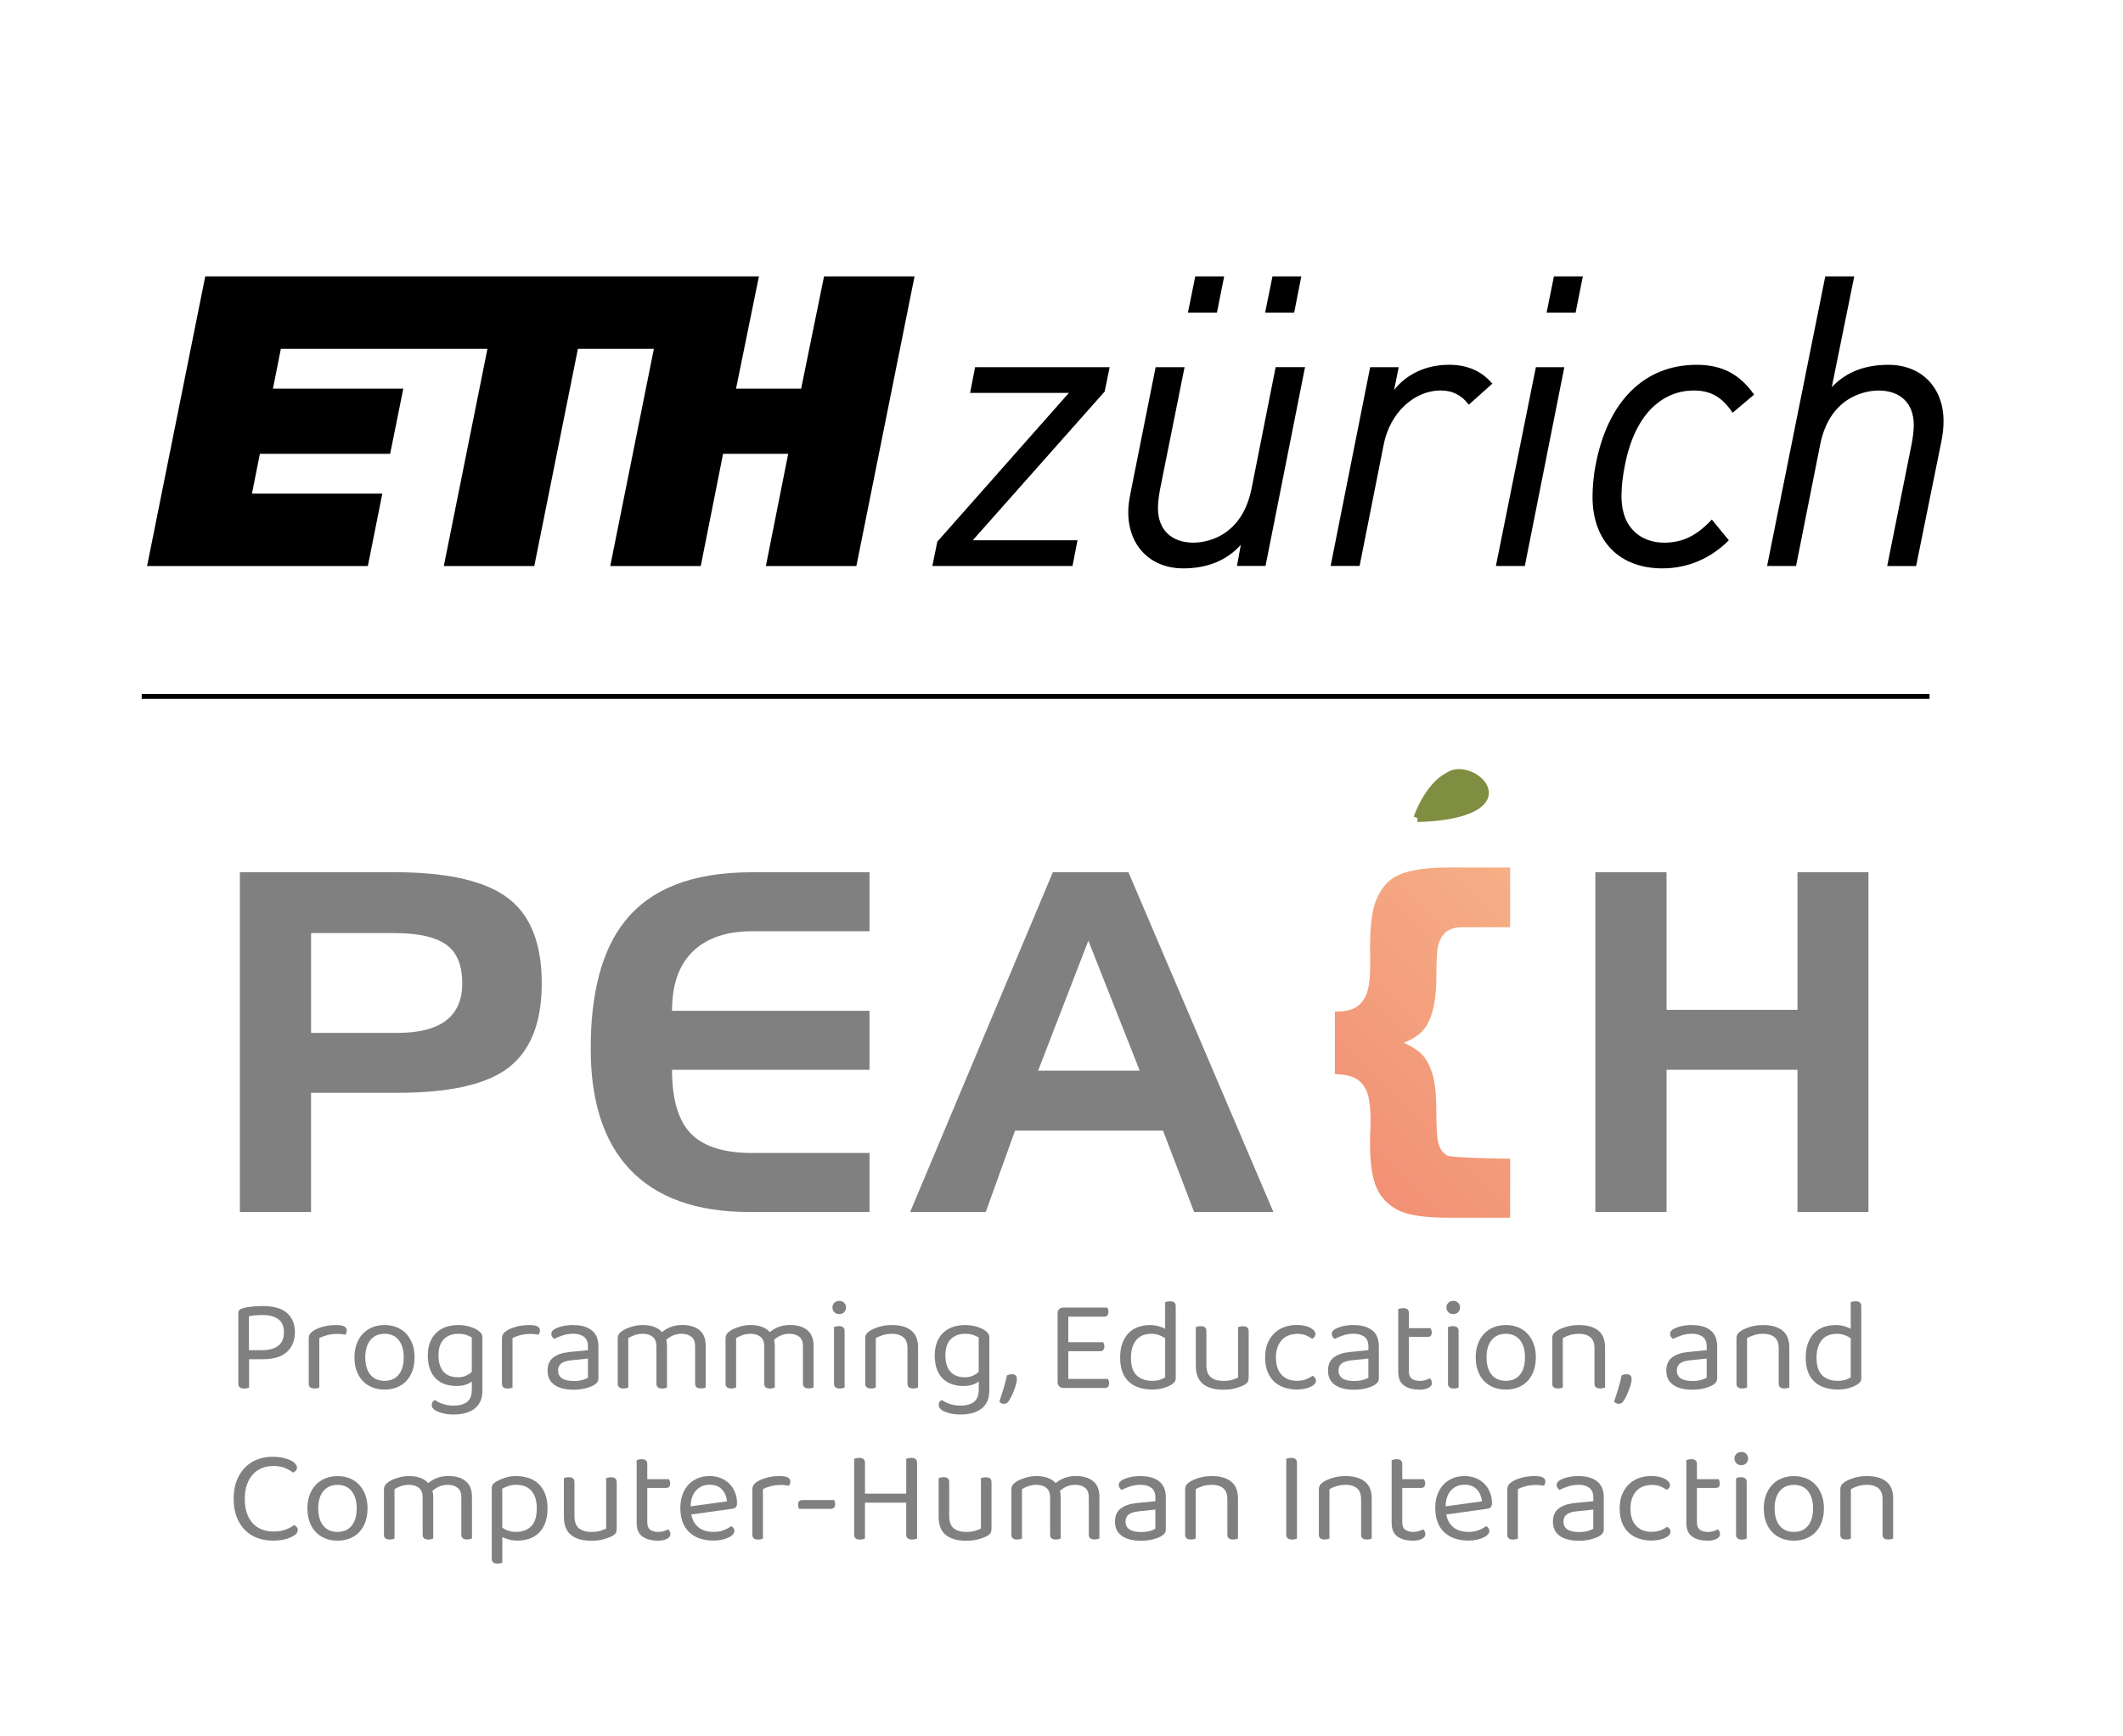 <?xml version="1.0" encoding="UTF-8"?>
<svg id="Layer_1" data-name="Layer 1" xmlns="http://www.w3.org/2000/svg" xmlns:xlink="http://www.w3.org/1999/xlink" viewBox="0 0 534.36 436.84">
  <defs>
    <style>
      .cls-1 {
        fill: url(#linear-gradient);
      }

      .cls-1, .cls-2, .cls-3 {
        stroke-width: 0px;
      }

      .cls-4 {
        fill: #808e41;
        stroke: #808e41;
        stroke-miterlimit: 10;
        stroke-width: 2px;
      }

      .cls-3 {
        fill: gray;
      }
    </style>
    <linearGradient id="linear-gradient" x1="337.7" y1="291.24" x2="395.37" y2="233.58" gradientUnits="userSpaceOnUse">
      <stop offset="0" stop-color="#f29175"/>
      <stop offset=".14" stop-color="#f29577"/>
      <stop offset="1" stop-color="#f6af86"/>
    </linearGradient>
  </defs>
  <g>
    <g>
      <path class="cls-2" d="m315,123.01c-2.6,12.91-12.57,13.56-14.55,13.56-5.63,0-8.99-3.25-8.99-8.69,0-1.24.18-2.93.5-4.62l6.17-30.73.03-.12h-7.29l-6.29,31.51-.08.45c-.27,1.42-.52,2.77-.52,4.52,0,8.46,5.56,14.15,13.85,14.15,6.06,0,10.93-1.99,14.48-5.92l-.94,5.19-.02.12h7.18l9.92-49.91.02-.12h-7.39l-6.07,30.6Z"/>
      <path class="cls-2" d="m364.66,91.81c-5.63,0-10.62,2.3-13.76,6.34l1.13-5.62.02-.12h-7.18l-9.93,49.9-.02.12h7.29l6.08-30.61c1.55-7.86,7.58-13.55,14.35-13.55,2.91,0,5.19,1.14,6.99,3.49l.07.09,5.92-5.3-.06-.07c-2.73-3.16-6.3-4.68-10.89-4.68Z"/>
      <polygon class="cls-2" points="244.2 98.76 244.18 98.88 269.04 98.88 235.94 136.3 235.92 136.32 234.68 142.44 269.95 142.44 271.21 135.97 244.84 135.97 278.04 98.54 278.05 98.52 279.3 92.41 245.43 92.41 244.2 98.76"/>
      <polygon class="cls-2" points="376.54 142.32 376.52 142.44 383.8 142.44 393.74 92.41 386.58 92.41 376.54 142.32"/>
      <path class="cls-2" d="m475.33,91.81c-5.99,0-10.67,1.83-14.27,5.62l5.65-27.86h-7.29l-14.64,72.87h7.29l6.08-30.61c2.61-12.9,12.66-13.55,14.65-13.55,5.57,0,8.9,3.25,8.9,8.69,0,1.23-.19,2.92-.51,4.63l-6.18,30.85h7.28l6.39-31.52c.31-1.67.51-3.09.51-4.97,0-8.46-5.59-14.15-13.87-14.15Z"/>
      <path class="cls-2" d="m427.02,91.81c-13.22,0-22.5,9.31-25.46,25.54-.53,2.72-.72,5.76-.72,7.7,0,11.09,6.74,17.99,17.58,17.99,6.31,0,12.07-2.42,16.65-7l.07-.07-4.2-5.13-.07-.09-.08.09c-3.87,4.07-7.33,5.73-11.96,5.73-5.17,0-10.7-3.08-10.7-11.72,0-2.71.32-4.94.8-7.46.78-4.24,2.54-10.17,6.44-14.29,3.1-3.2,6.78-4.82,10.95-4.82s7.06,1.55,9.71,5.51l.06.1,5.35-4.52.07-.06-.06-.08c-3.65-5.14-8.1-7.42-14.43-7.42Z"/>
      <polygon class="cls-2" points="389.28 78.69 396.58 78.69 398.4 69.57 391.12 69.57 389.28 78.69"/>
      <polygon class="cls-2" points="318.43 78.69 325.74 78.69 327.54 69.57 320.28 69.57 318.43 78.69"/>
      <polygon class="cls-2" points="299 78.69 306.3 78.69 308.12 69.57 300.85 69.57 299 78.69"/>
    </g>
    <polygon class="cls-2" points="201.65 97.81 185.26 97.81 191.02 69.57 51.66 69.57 37.02 142.45 92.59 142.45 96.23 124.23 63.42 124.23 65.41 114.21 98.2 114.21 101.51 97.81 68.7 97.81 70.69 87.79 122.69 87.79 111.71 142.45 134.48 142.45 145.46 87.79 164.58 87.79 153.6 142.45 176.38 142.45 182 114.21 198.39 114.21 192.77 142.45 215.55 142.45 230.19 69.57 207.41 69.57 201.65 97.81"/>
  </g>
  <rect class="cls-2" x="260.05" y="-49.74" width="1.23" height="450" transform="translate(435.93 -85.41) rotate(90)"/>
  <g>
    <g>
      <path class="cls-3" d="m78.3,305.01h-17.92v-85.5h38.98c13.65,0,23.32,2.3,29,6.9,5.34,4.33,8,11.35,8,21.06,0,10.32-3.06,17.59-9.17,21.81-5.57,3.83-14.62,5.74-27.15,5.74h-21.75v29.99Zm20.82-70.19h-20.82v25.12h21.75c10.87,0,16.3-4.16,16.3-12.47,0-4.33-1.2-7.46-3.6-9.4-2.67-2.17-7.21-3.25-13.63-3.25Z"/>
      <path class="cls-3" d="m218.86,219.51v14.85h-29.52c-6.46,0-11.44,1.69-14.94,5.08-3.5,3.38-5.25,8.36-5.25,14.94h49.71v14.85h-49.71c0,7.58,1.64,12.99,4.93,16.24,3.17,3.13,8.26,4.7,15.26,4.7h29.52v14.85h-30.22c-13.38,0-23.45-3.62-30.22-10.85-6.5-6.96-9.74-17.05-9.74-30.28,0-14.11,2.84-24.77,8.53-31.96,6.53-8.28,17.17-12.41,31.9-12.41h29.76Z"/>
      <path class="cls-3" d="m248.12,305.01h-19.03l35.91-85.5h19.03l36.48,85.5h-19.95l-7.83-20.48h-37.24l-7.37,20.48Zm13.17-35.56h25.58l-12.93-32.71-12.65,32.71Z"/>
    </g>
    <g>
      <path class="cls-1" d="m380.1,218.31v15.04h-11.86c-1.91,0-3.35.41-4.31,1.22s-1.64,2.06-2.03,3.74c-.21.92-.34,3.43-.37,7.54-.03,4.11-.46,7.35-1.29,9.7-.62,1.8-1.49,3.26-2.63,4.36-.86.83-2.27,1.67-4.24,2.52,2.05.95,3.57,1.93,4.56,2.96.99,1.02,1.84,2.58,2.55,4.68.7,2.09,1.05,5.44,1.05,10.02,0,4.13.21,6.82.64,8.07.43,1.25,1.14,2.14,2.13,2.66s12.8.78,15.8.78v14.86h-15.59c-5.96,0-10.2-.65-12.7-1.95-2.51-1.3-4.3-3.2-5.37-5.69-1.07-2.49-1.61-6.23-1.61-11.21,0-1.1.03-2.2.09-3.3.03-.67.05-1.36.05-2.06,0-3.55-.32-6.07-.96-7.57-.64-1.5-1.57-2.58-2.77-3.26-1.21-.67-2.96-1.04-5.25-1.1v-15.73c2.35,0,4.12-.37,5.3-1.1,1.18-.73,2.07-1.86,2.68-3.37.61-1.51.92-4.07.92-7.68v-1.56c-.03-.7-.05-1.41-.05-2.11,0-5.41.45-9.33,1.35-11.74.9-2.42,2.15-4.27,3.74-5.55,1.19-.98,2.81-1.71,4.86-2.2,2.72-.64,5.82-.96,9.31-.96h16Z"/>
      <path class="cls-4" d="m356.78,205.86s2.65-7.94,7.94-10.59c3.97-2.65,11.92,2.65,7.94,6.62-3.97,3.97-15.89,3.97-15.89,3.97h0Z"/>
    </g>
    <g>
      <path class="cls-3" d="m62.7,342.06v7.15c-.13.04-.31.09-.53.15s-.47.08-.73.08c-.98,0-1.46-.41-1.46-1.23v-17.7c0-.35.09-.63.27-.81.18-.19.45-.34.83-.45.64-.2,1.42-.34,2.35-.43.92-.09,1.81-.13,2.68-.13,2.82,0,4.87.59,6.17,1.78,1.3,1.19,1.95,2.79,1.95,4.81s-.67,3.71-2,4.94c-1.33,1.23-3.38,1.85-6.15,1.85h-3.36Zm3.19-2.26c1.77,0,3.15-.37,4.12-1.1.97-.73,1.46-1.86,1.46-3.39s-.47-2.61-1.41-3.31c-.94-.7-2.29-1.05-4.04-1.05-.6,0-1.19.03-1.78.08-.59.06-1.11.13-1.58.22v8.55h3.23Z"/>
      <path class="cls-3" d="m80.37,349.21c-.11.04-.28.09-.5.15s-.46.08-.73.08c-.95,0-1.43-.4-1.43-1.2v-11.28c0-.51.09-.92.28-1.21.19-.3.5-.59.95-.88.58-.38,1.36-.7,2.34-.98.99-.28,2.1-.42,3.34-.42,1.77,0,2.66.44,2.66,1.33,0,.22-.03.43-.1.62s-.16.35-.27.48c-.22-.04-.51-.09-.86-.13-.36-.04-.71-.07-1.06-.07-1.02,0-1.92.11-2.69.32-.78.21-1.42.46-1.93.75v12.44Z"/>
      <path class="cls-3" d="m104.35,341.59c0,1.24-.18,2.36-.53,3.36s-.86,1.85-1.51,2.56c-.65.71-1.45,1.25-2.38,1.63-.93.38-1.97.57-3.13.57s-2.2-.19-3.13-.57-1.73-.92-2.39-1.63c-.67-.71-1.18-1.56-1.53-2.56-.36-1-.53-2.12-.53-3.36s.18-2.36.55-3.36.88-1.85,1.55-2.56c.67-.71,1.46-1.25,2.39-1.63.93-.38,1.96-.57,3.09-.57s2.16.19,3.09.57c.93.38,1.72.92,2.38,1.63.65.71,1.16,1.56,1.53,2.56.37,1,.55,2.12.55,3.36Zm-7.55-5.92c-1.51,0-2.69.52-3.56,1.56-.86,1.04-1.3,2.5-1.3,4.36s.43,3.34,1.28,4.37,2.05,1.55,3.58,1.55,2.72-.52,3.56-1.56c.84-1.04,1.26-2.5,1.26-4.36s-.43-3.31-1.28-4.36c-.85-1.04-2.03-1.56-3.54-1.56Z"/>
      <path class="cls-3" d="m118.75,347.68c-.38.31-.89.58-1.55.8s-1.44.33-2.34.33c-.98,0-1.9-.14-2.76-.42-.86-.28-1.62-.72-2.28-1.33-.65-.61-1.18-1.4-1.56-2.38s-.58-2.16-.58-3.56c0-1.26.19-2.37.57-3.33.38-.95.9-1.75,1.58-2.39.68-.64,1.48-1.12,2.41-1.45.93-.32,1.96-.48,3.09-.48,1.02,0,1.96.13,2.81.38s1.57.57,2.15.95c.33.22.6.47.81.75s.32.62.32,1.01v13.37c0,1.11-.18,2.05-.55,2.81-.37.77-.88,1.39-1.53,1.86-.65.48-1.42.83-2.31,1.05-.89.22-1.84.33-2.86.33-1.13,0-2.09-.12-2.88-.35-.79-.23-1.33-.44-1.61-.62-.67-.38-1-.85-1-1.43,0-.31.07-.57.22-.78s.33-.37.55-.48c.47.35,1.12.68,1.96.98.84.3,1.76.45,2.76.45,1.49,0,2.62-.32,3.41-.95.79-.63,1.18-1.65,1.18-3.04v-2.1Zm-3.59-1.06c.89,0,1.61-.14,2.18-.42.57-.28,1.04-.59,1.41-.95v-8.65c-.38-.24-.85-.46-1.41-.65s-1.24-.28-2.01-.28c-1.51,0-2.71.46-3.61,1.36-.9.91-1.35,2.26-1.35,4.06,0,1,.12,1.85.37,2.54.24.7.58,1.27,1.01,1.71.43.44.94.76,1.53.96.59.2,1.21.3,1.88.3Z"/>
      <path class="cls-3" d="m129,349.21c-.11.04-.28.09-.5.15s-.46.08-.73.08c-.95,0-1.43-.4-1.43-1.2v-11.28c0-.51.09-.92.28-1.21.19-.3.5-.59.95-.88.58-.38,1.36-.7,2.34-.98.99-.28,2.1-.42,3.34-.42,1.77,0,2.66.44,2.66,1.33,0,.22-.03.43-.1.62s-.16.35-.27.48c-.22-.04-.51-.09-.86-.13-.36-.04-.71-.07-1.06-.07-1.02,0-1.92.11-2.69.32-.78.21-1.42.46-1.93.75v12.44Z"/>
      <path class="cls-3" d="m144.33,333.48c1.93,0,3.46.43,4.59,1.3,1.13.86,1.7,2.23,1.7,4.09v7.88c0,.49-.09.86-.28,1.11-.19.26-.47.49-.85.72-.53.31-1.24.58-2.11.81-.88.23-1.88.35-3.01.35-2.08,0-3.7-.41-4.84-1.23-1.14-.82-1.71-2.01-1.71-3.56,0-1.46.48-2.57,1.43-3.31.95-.74,2.29-1.2,4.02-1.38l4.72-.47v-.93c0-1.11-.33-1.92-1-2.43s-1.56-.77-2.69-.77c-.93,0-1.81.13-2.63.4-.82.27-1.55.57-2.2.9-.18-.16-.34-.33-.48-.53-.14-.2-.22-.42-.22-.67,0-.31.08-.57.23-.77.15-.2.4-.39.73-.57.6-.31,1.29-.55,2.06-.71.78-.17,1.62-.25,2.53-.25Zm.03,14.07c.93,0,1.7-.09,2.31-.28.61-.19,1.05-.37,1.31-.55v-4.82l-4.12.43c-1.15.11-2.01.37-2.56.78-.55.41-.83,1.01-.83,1.81,0,.84.32,1.49.96,1.95.64.45,1.62.68,2.93.68Z"/>
      <path class="cls-3" d="m174.03,336.44c-.62-.51-1.45-.77-2.49-.77-1.44,0-2.73.51-3.86,1.53.13.44.2.92.2,1.43v10.58c-.11.04-.28.09-.52.15s-.47.08-.71.08c-.95,0-1.43-.4-1.43-1.2v-9.41c0-1.09-.31-1.88-.93-2.39-.62-.51-1.46-.77-2.53-.77-.71,0-1.38.11-2.01.33s-1.17.48-1.61.76v12.44c-.11.04-.28.09-.5.15s-.46.08-.73.08c-.95,0-1.43-.4-1.43-1.2v-11.34c0-.44.09-.82.28-1.11.19-.3.52-.6.98-.92.6-.38,1.36-.7,2.28-.98.92-.28,1.85-.42,2.78-.42,1.09,0,2.05.16,2.89.48.84.32,1.49.76,1.93,1.31.58-.51,1.3-.94,2.16-1.28.86-.34,1.85-.52,2.96-.52,1.8,0,3.23.43,4.29,1.28s1.6,2.17,1.6,3.94v10.51c-.11.04-.28.09-.52.15-.23.06-.47.08-.72.08-.95,0-1.43-.4-1.43-1.2v-9.41c0-1.09-.31-1.88-.93-2.39Z"/>
      <path class="cls-3" d="m201.17,336.44c-.62-.51-1.45-.77-2.49-.77-1.44,0-2.73.51-3.86,1.53.13.44.2.92.2,1.43v10.58c-.11.04-.28.09-.52.15s-.47.08-.71.08c-.95,0-1.43-.4-1.43-1.2v-9.41c0-1.09-.31-1.88-.93-2.39-.62-.51-1.46-.77-2.53-.77-.71,0-1.38.11-2.01.33s-1.17.48-1.61.76v12.44c-.11.04-.28.09-.5.15s-.46.08-.73.08c-.95,0-1.43-.4-1.43-1.2v-11.34c0-.44.09-.82.28-1.11.19-.3.52-.6.98-.92.6-.38,1.36-.7,2.28-.98.92-.28,1.85-.42,2.78-.42,1.09,0,2.05.16,2.89.48.84.32,1.49.76,1.93,1.31.58-.51,1.3-.94,2.16-1.28.86-.34,1.85-.52,2.96-.52,1.8,0,3.23.43,4.29,1.28s1.6,2.17,1.6,3.94v10.51c-.11.04-.28.09-.52.15-.23.06-.47.08-.72.08-.95,0-1.43-.4-1.43-1.2v-9.41c0-1.09-.31-1.88-.93-2.39Z"/>
      <path class="cls-3" d="m209.52,329.05c0-.46.16-.86.48-1.18.32-.32.74-.48,1.25-.48s.92.16,1.23.48c.31.32.47.72.47,1.18s-.16.86-.47,1.18-.72.48-1.23.48-.93-.16-1.25-.48-.48-.72-.48-1.18Zm3.06,20.16c-.11.04-.28.09-.5.15-.22.06-.47.08-.73.08-.95,0-1.43-.4-1.43-1.2v-14.27c.11-.04.28-.09.52-.15.23-.05.48-.08.75-.08.93,0,1.4.41,1.4,1.23v14.24Z"/>
      <path class="cls-3" d="m227.37,336.54c-.7-.58-1.64-.87-2.81-.87-.89,0-1.67.11-2.36.33-.69.22-1.28.48-1.76.76v12.44c-.11.04-.28.09-.5.15s-.46.08-.73.08c-.95,0-1.43-.4-1.43-1.2v-11.34c0-.47.09-.85.28-1.15.19-.3.52-.59.98-.88.58-.35,1.34-.68,2.29-.96.95-.29,2.03-.43,3.23-.43,2.02,0,3.61.46,4.77,1.36,1.17.91,1.75,2.34,1.75,4.29v10.08c-.11.04-.28.09-.52.15-.23.06-.47.08-.72.08-.95,0-1.43-.4-1.43-1.2v-8.98c0-1.24-.35-2.15-1.05-2.73Z"/>
      <path class="cls-3" d="m246.34,347.68c-.38.31-.89.58-1.55.8s-1.44.33-2.34.33c-.98,0-1.9-.14-2.76-.42-.86-.28-1.62-.72-2.28-1.33-.65-.61-1.18-1.4-1.56-2.38s-.58-2.16-.58-3.56c0-1.26.19-2.37.57-3.33.38-.95.9-1.75,1.58-2.39.68-.64,1.48-1.12,2.41-1.45.93-.32,1.96-.48,3.09-.48,1.02,0,1.96.13,2.81.38s1.57.57,2.15.95c.33.22.6.47.81.75s.32.62.32,1.01v13.37c0,1.11-.18,2.05-.55,2.81-.37.77-.88,1.39-1.53,1.86-.65.48-1.42.83-2.31,1.05-.89.22-1.84.33-2.86.33-1.13,0-2.09-.12-2.88-.35-.79-.23-1.33-.44-1.61-.62-.67-.38-1-.85-1-1.43,0-.31.07-.57.22-.78s.33-.37.55-.48c.47.35,1.12.68,1.96.98.84.3,1.76.45,2.76.45,1.49,0,2.62-.32,3.41-.95.79-.63,1.18-1.65,1.18-3.04v-2.1Zm-3.59-1.06c.89,0,1.61-.14,2.18-.42.57-.28,1.04-.59,1.41-.95v-8.65c-.38-.24-.85-.46-1.41-.65s-1.24-.28-2.01-.28c-1.51,0-2.71.46-3.61,1.36-.9.91-1.35,2.26-1.35,4.06,0,1,.12,1.85.37,2.54.24.7.58,1.27,1.01,1.71.43.44.94.76,1.53.96.59.2,1.21.3,1.88.3Z"/>
      <path class="cls-3" d="m254.03,352.4c-.18.31-.37.54-.57.68-.2.14-.44.22-.73.22-.49,0-.89-.19-1.2-.57.16-.42.32-.91.5-1.48s.36-1.15.55-1.76c.19-.61.35-1.2.5-1.78.14-.58.26-1.1.35-1.56.18-.09.37-.16.58-.22.21-.05.44-.08.68-.08.4,0,.71.09.93.28.22.19.33.5.33.95,0,.38-.07.82-.22,1.33-.14.51-.32,1.03-.52,1.55-.2.52-.41,1-.63,1.45-.22.44-.41.78-.57,1Z"/>
      <path class="cls-3" d="m266.6,348.88c-.27-.27-.4-.62-.4-1.06v-17.3c0-.44.13-.8.4-1.06.27-.27.62-.4,1.06-.4h11.04c.07.11.13.26.2.45.07.19.1.39.1.62,0,.38-.09.68-.27.9s-.43.33-.76.33h-9.08v6.42h8.78c.07.11.13.26.2.45.07.19.1.39.1.62,0,.38-.09.67-.27.88s-.43.32-.76.32h-8.05v6.99h9.98c.07.11.13.25.2.43s.1.39.1.63c0,.38-.09.67-.27.88-.18.21-.43.32-.76.32h-10.48c-.44,0-.8-.13-1.06-.4Z"/>
      <path class="cls-3" d="m295.94,346.75c0,.44-.09.79-.28,1.03-.19.24-.48.49-.88.73-.44.29-1.08.56-1.9.81-.82.25-1.76.38-2.83.38-1.2,0-2.3-.16-3.29-.47-1-.31-1.86-.79-2.58-1.45-.72-.65-1.28-1.49-1.66-2.49-.39-1.01-.58-2.22-.58-3.64s.2-2.68.6-3.71c.4-1.03.94-1.88,1.61-2.54.68-.67,1.47-1.15,2.39-1.46.92-.31,1.9-.47,2.94-.47.71,0,1.4.09,2.06.27.67.18,1.24.4,1.73.67v-6.69c.11-.04.28-.09.51-.15.23-.06.47-.08.72-.08.95,0,1.43.4,1.43,1.2v18.06Zm-2.66-9.95c-.44-.31-.95-.58-1.53-.8-.58-.22-1.24-.33-2-.33-.69,0-1.34.11-1.95.32-.61.21-1.15.55-1.61,1.03s-.84,1.1-1.11,1.88c-.28.78-.42,1.72-.42,2.83,0,2.04.49,3.52,1.46,4.42.97.91,2.27,1.36,3.89,1.36.78,0,1.41-.08,1.91-.25.5-.17.95-.37,1.35-.62v-9.85Z"/>
      <path class="cls-3" d="m300.99,333.98c.11-.04.28-.09.51-.15.23-.05.48-.08.75-.08.93,0,1.4.41,1.4,1.23v8.55c0,1.44.38,2.47,1.13,3.08.75.61,1.8.92,3.13.92.89,0,1.64-.09,2.26-.28.62-.19,1.11-.38,1.46-.58v-12.67c.11-.04.28-.09.52-.15.23-.05.47-.08.71-.08.95,0,1.43.41,1.43,1.23v11.58c0,.47-.06.84-.18,1.11s-.42.55-.88.82c-.51.29-1.21.57-2.11.83-.9.27-1.98.4-3.24.4-2.22,0-3.92-.49-5.11-1.46-1.19-.98-1.78-2.51-1.78-4.59v-9.68Z"/>
      <path class="cls-3" d="m326.4,335.71c-.75,0-1.45.13-2.09.38-.64.25-1.2.63-1.66,1.13-.47.5-.83,1.12-1.1,1.86-.27.74-.4,1.59-.4,2.54,0,1.91.48,3.37,1.43,4.37.95,1.01,2.23,1.51,3.83,1.51.93,0,1.71-.13,2.33-.38.62-.25,1.17-.55,1.66-.88.24.13.44.3.6.5.15.2.23.44.23.73,0,.31-.12.6-.37.86-.24.27-.58.5-1.01.7-.43.2-.94.36-1.53.48-.59.12-1.23.18-1.91.18-1.15,0-2.22-.17-3.19-.5-.98-.33-1.82-.83-2.53-1.5-.71-.67-1.26-1.5-1.66-2.51s-.6-2.2-.6-3.58.21-2.53.63-3.54c.42-1.01.99-1.86,1.7-2.54.71-.69,1.55-1.2,2.51-1.55.96-.34,1.99-.52,3.08-.52.69,0,1.33.06,1.91.18.59.12,1.09.29,1.51.52.42.22.75.47.98.75.23.28.35.56.35.85,0,.27-.08.5-.23.7-.16.2-.35.35-.6.47-.49-.33-1.02-.62-1.6-.87-.58-.24-1.33-.37-2.26-.37Z"/>
      <path class="cls-3" d="m340.77,333.48c1.93,0,3.46.43,4.59,1.3,1.13.86,1.7,2.23,1.7,4.09v7.88c0,.49-.09.86-.28,1.11-.19.26-.47.49-.85.72-.53.31-1.24.58-2.11.81-.88.23-1.88.35-3.01.35-2.08,0-3.7-.41-4.84-1.23-1.14-.82-1.71-2.01-1.71-3.56,0-1.46.48-2.57,1.43-3.31.95-.74,2.29-1.2,4.02-1.38l4.72-.47v-.93c0-1.11-.33-1.92-1-2.43s-1.56-.77-2.69-.77c-.93,0-1.81.13-2.63.4-.82.27-1.55.57-2.2.9-.18-.16-.34-.33-.48-.53-.14-.2-.22-.42-.22-.67,0-.31.08-.57.23-.77.15-.2.4-.39.73-.57.6-.31,1.29-.55,2.06-.71.78-.17,1.62-.25,2.53-.25Zm.03,14.07c.93,0,1.7-.09,2.31-.28.61-.19,1.05-.37,1.31-.55v-4.82l-4.12.43c-1.15.11-2.01.37-2.56.78-.55.41-.83,1.01-.83,1.81,0,.84.32,1.49.96,1.95.64.45,1.62.68,2.93.68Z"/>
      <path class="cls-3" d="m357.17,349.71c-1.55,0-2.81-.34-3.78-1.03-.96-.69-1.45-1.83-1.45-3.43v-15.8c.11-.04.28-.09.52-.15.23-.06.48-.08.75-.08.93,0,1.4.4,1.4,1.2v3.83h5.46c.07.11.13.26.2.45s.1.39.1.62c0,.75-.33,1.13-1,1.13h-4.76v8.65c0,.89.25,1.51.75,1.88.5.37,1.2.55,2.11.55.38,0,.8-.07,1.26-.2.47-.13.85-.29,1.16-.46.13.13.25.3.37.5.11.2.17.43.17.7,0,.49-.29.89-.87,1.2-.58.31-1.38.47-2.39.47Z"/>
      <path class="cls-3" d="m364.06,329.05c0-.46.16-.86.48-1.18.32-.32.74-.48,1.25-.48s.92.16,1.23.48c.31.32.47.72.47,1.18s-.16.86-.47,1.18-.72.48-1.23.48-.93-.16-1.25-.48-.48-.72-.48-1.18Zm3.06,20.16c-.11.04-.28.09-.5.15-.22.06-.47.08-.73.08-.95,0-1.43-.4-1.43-1.2v-14.27c.11-.04.28-.09.52-.15.23-.05.48-.08.75-.08.93,0,1.4.41,1.4,1.23v14.24Z"/>
      <path class="cls-3" d="m386.57,341.59c0,1.24-.18,2.36-.53,3.36s-.86,1.85-1.51,2.56c-.65.71-1.45,1.25-2.38,1.63-.93.38-1.97.57-3.13.57s-2.2-.19-3.13-.57-1.73-.92-2.39-1.63c-.67-.71-1.18-1.56-1.53-2.56-.36-1-.53-2.12-.53-3.36s.18-2.36.55-3.36.88-1.85,1.55-2.56c.67-.71,1.46-1.25,2.39-1.63.93-.38,1.96-.57,3.09-.57s2.16.19,3.09.57c.93.38,1.72.92,2.38,1.63.65.71,1.16,1.56,1.53,2.56.37,1,.55,2.12.55,3.36Zm-7.55-5.92c-1.51,0-2.69.52-3.56,1.56-.86,1.04-1.3,2.5-1.3,4.36s.43,3.34,1.28,4.37,2.05,1.55,3.58,1.55,2.72-.52,3.56-1.56c.84-1.04,1.26-2.5,1.26-4.36s-.43-3.31-1.28-4.36c-.85-1.04-2.03-1.56-3.54-1.56Z"/>
      <path class="cls-3" d="m400.29,336.54c-.7-.58-1.64-.87-2.81-.87-.89,0-1.67.11-2.36.33-.69.22-1.28.48-1.76.76v12.44c-.11.04-.28.09-.5.15s-.46.08-.73.08c-.95,0-1.43-.4-1.43-1.2v-11.34c0-.47.09-.85.28-1.15.19-.3.52-.59.98-.88.58-.35,1.34-.68,2.29-.96.95-.29,2.03-.43,3.23-.43,2.02,0,3.61.46,4.77,1.36,1.17.91,1.75,2.34,1.75,4.29v10.08c-.11.04-.28.09-.52.15-.23.06-.47.08-.72.08-.95,0-1.43-.4-1.43-1.2v-8.98c0-1.24-.35-2.15-1.05-2.73Z"/>
      <path class="cls-3" d="m408.76,352.4c-.18.31-.37.54-.57.68-.2.14-.44.22-.73.22-.49,0-.89-.19-1.2-.57.16-.42.32-.91.5-1.48s.36-1.15.55-1.76c.19-.61.35-1.2.5-1.78.14-.58.26-1.1.35-1.56.18-.09.37-.16.58-.22.21-.05.44-.08.68-.08.4,0,.71.09.93.28.22.19.33.5.33.95,0,.38-.07.82-.22,1.33-.14.51-.32,1.03-.52,1.55-.2.52-.41,1-.63,1.45-.22.44-.41.78-.57,1Z"/>
      <path class="cls-3" d="m425.92,333.48c1.93,0,3.46.43,4.59,1.3,1.13.86,1.7,2.23,1.7,4.09v7.88c0,.49-.09.86-.28,1.11-.19.26-.47.49-.85.72-.53.31-1.24.58-2.11.81-.88.23-1.88.35-3.01.35-2.08,0-3.7-.41-4.84-1.23-1.14-.82-1.71-2.01-1.71-3.56,0-1.46.48-2.57,1.43-3.31.95-.74,2.29-1.2,4.02-1.38l4.72-.47v-.93c0-1.11-.33-1.92-1-2.43s-1.56-.77-2.69-.77c-.93,0-1.81.13-2.63.4-.82.27-1.55.57-2.2.9-.18-.16-.34-.33-.48-.53-.14-.2-.22-.42-.22-.67,0-.31.08-.57.23-.77.15-.2.4-.39.73-.57.6-.31,1.29-.55,2.06-.71.78-.17,1.62-.25,2.53-.25Zm.03,14.07c.93,0,1.7-.09,2.31-.28.61-.19,1.05-.37,1.31-.55v-4.82l-4.12.43c-1.15.11-2.01.37-2.56.78-.55.41-.83,1.01-.83,1.81,0,.84.32,1.49.96,1.95.64.45,1.62.68,2.93.68Z"/>
      <path class="cls-3" d="m446.66,336.54c-.7-.58-1.64-.87-2.81-.87-.89,0-1.67.11-2.36.33-.69.22-1.28.48-1.76.76v12.44c-.11.04-.28.09-.5.15s-.46.08-.73.08c-.95,0-1.43-.4-1.43-1.2v-11.34c0-.47.09-.85.28-1.15.19-.3.52-.59.98-.88.58-.35,1.34-.68,2.29-.96.95-.29,2.03-.43,3.23-.43,2.02,0,3.61.46,4.77,1.36,1.17.91,1.75,2.34,1.75,4.29v10.08c-.11.04-.28.09-.52.15-.23.06-.47.08-.72.08-.95,0-1.43-.4-1.43-1.2v-8.98c0-1.24-.35-2.15-1.05-2.73Z"/>
      <path class="cls-3" d="m468.5,346.75c0,.44-.09.79-.28,1.03-.19.24-.48.49-.88.73-.44.29-1.08.56-1.9.81-.82.25-1.76.38-2.83.38-1.2,0-2.3-.16-3.29-.47-1-.31-1.86-.79-2.58-1.45-.72-.65-1.28-1.49-1.66-2.49-.39-1.01-.58-2.22-.58-3.64s.2-2.68.6-3.71c.4-1.03.94-1.88,1.61-2.54.68-.67,1.47-1.15,2.39-1.46.92-.31,1.9-.47,2.94-.47.71,0,1.4.09,2.06.27.67.18,1.24.4,1.73.67v-6.69c.11-.04.28-.09.51-.15.23-.06.47-.08.72-.08.95,0,1.43.4,1.43,1.2v18.06Zm-2.66-9.95c-.44-.31-.95-.58-1.53-.8-.58-.22-1.24-.33-2-.33-.69,0-1.34.11-1.95.32-.61.21-1.15.55-1.61,1.03s-.84,1.1-1.11,1.88c-.28.78-.42,1.72-.42,2.83,0,2.04.49,3.52,1.46,4.42.97.91,2.27,1.36,3.89,1.36.78,0,1.41-.08,1.91-.25.5-.17.95-.37,1.35-.62v-9.85Z"/>
      <path class="cls-3" d="m74.75,369.3c0,.31-.09.58-.28.8-.19.22-.41.39-.65.5-.58-.4-1.25-.78-2.03-1.13-.78-.35-1.79-.53-3.03-.53-1.02,0-1.96.18-2.83.53-.86.35-1.62.88-2.26,1.56-.64.69-1.15,1.55-1.51,2.59-.37,1.04-.55,2.24-.55,3.59s.18,2.57.53,3.59c.35,1.02.85,1.87,1.48,2.56s1.39,1.2,2.28,1.55,1.87.52,2.96.52c1.15,0,2.16-.16,3.01-.48s1.57-.7,2.15-1.15c.22.09.43.25.63.48.2.23.3.5.3.81,0,.47-.27.89-.8,1.26-.51.36-1.21.67-2.1.95s-2.02.42-3.39.42-2.69-.22-3.89-.67-2.23-1.1-3.11-1.98-1.57-1.97-2.08-3.28c-.51-1.31-.77-2.84-.77-4.59s.26-3.29.78-4.61c.52-1.32,1.22-2.42,2.11-3.31.89-.89,1.92-1.55,3.11-2s2.43-.67,3.74-.67c.91,0,1.75.08,2.51.23.77.16,1.42.36,1.96.62.54.25.96.54,1.26.87.3.32.45.64.45.95Z"/>
      <path class="cls-3" d="m92.51,379.61c0,1.24-.18,2.36-.53,3.36s-.86,1.85-1.51,2.56c-.65.71-1.45,1.25-2.38,1.63-.93.38-1.97.57-3.13.57s-2.2-.19-3.13-.57-1.73-.92-2.39-1.63c-.67-.71-1.18-1.56-1.53-2.56-.36-1-.53-2.12-.53-3.36s.18-2.36.55-3.36.88-1.85,1.55-2.56c.67-.71,1.46-1.25,2.39-1.63.93-.38,1.96-.57,3.09-.57s2.16.19,3.09.57c.93.38,1.72.92,2.38,1.63.65.71,1.16,1.56,1.53,2.56.37,1,.55,2.12.55,3.36Zm-7.55-5.92c-1.51,0-2.69.52-3.56,1.56-.86,1.04-1.3,2.5-1.3,4.36s.43,3.34,1.28,4.37,2.05,1.55,3.58,1.55,2.72-.52,3.56-1.56c.84-1.04,1.26-2.5,1.26-4.36s-.43-3.31-1.28-4.36c-.85-1.04-2.03-1.56-3.54-1.56Z"/>
      <path class="cls-3" d="m115.19,374.45c-.62-.51-1.45-.77-2.49-.77-1.44,0-2.73.51-3.86,1.53.13.44.2.92.2,1.43v10.58c-.11.04-.28.09-.52.15s-.47.08-.71.08c-.95,0-1.43-.4-1.43-1.2v-9.41c0-1.09-.31-1.88-.93-2.39-.62-.51-1.46-.77-2.53-.77-.71,0-1.38.11-2.01.33s-1.17.48-1.61.76v12.44c-.11.04-.28.09-.5.15s-.46.08-.73.08c-.95,0-1.43-.4-1.43-1.2v-11.34c0-.44.09-.82.28-1.11.19-.3.52-.6.98-.92.6-.38,1.36-.7,2.28-.98.92-.28,1.85-.42,2.78-.42,1.09,0,2.05.16,2.89.48.84.32,1.49.76,1.93,1.31.58-.51,1.3-.94,2.16-1.28.86-.34,1.85-.52,2.96-.52,1.8,0,3.23.43,4.29,1.28s1.6,2.17,1.6,3.94v10.51c-.11.04-.28.09-.52.15-.23.06-.47.08-.72.08-.95,0-1.43-.4-1.43-1.2v-9.41c0-1.09-.31-1.88-.93-2.39Z"/>
      <path class="cls-3" d="m130.33,387.72c-.78,0-1.51-.09-2.2-.27-.69-.18-1.25-.39-1.7-.63v6.45c-.11.04-.28.09-.5.15s-.46.08-.73.08c-.95,0-1.43-.41-1.43-1.23v-17.56c0-.44.08-.8.23-1.06.16-.27.48-.54.96-.83.6-.33,1.31-.64,2.15-.92.83-.28,1.78-.42,2.84-.42s2.11.16,3.08.47c.96.31,1.8.79,2.5,1.45s1.25,1.49,1.66,2.51c.41,1.02.62,2.24.62,3.66s-.18,2.57-.55,3.59c-.37,1.02-.88,1.87-1.55,2.54-.67.68-1.46,1.18-2.38,1.51-.92.33-1.92.5-3.01.5Zm-.37-2.2c1.55,0,2.8-.47,3.74-1.41.94-.94,1.41-2.46,1.41-4.54,0-1.09-.14-2.01-.42-2.76s-.65-1.36-1.13-1.83-1.03-.8-1.65-1-1.28-.3-1.96-.3c-.8,0-1.48.1-2.03.3-.55.2-1.05.42-1.5.67v9.81c.42.31.92.57,1.5.76.58.2,1.25.3,2.03.3Z"/>
      <path class="cls-3" d="m141.93,371.99c.11-.04.28-.09.51-.15.23-.05.48-.08.75-.08.93,0,1.4.41,1.4,1.23v8.55c0,1.44.38,2.47,1.13,3.08.75.61,1.8.92,3.13.92.89,0,1.64-.09,2.26-.28.62-.19,1.11-.38,1.46-.58v-12.67c.11-.04.28-.09.52-.15.23-.05.47-.08.71-.08.95,0,1.43.41,1.43,1.23v11.58c0,.47-.06.84-.18,1.11s-.42.55-.88.82c-.51.29-1.21.57-2.11.83-.9.27-1.98.4-3.24.4-2.22,0-3.92-.49-5.11-1.46-1.19-.98-1.78-2.51-1.78-4.59v-9.68Z"/>
      <path class="cls-3" d="m165.48,387.72c-1.55,0-2.81-.34-3.78-1.03-.96-.69-1.45-1.83-1.45-3.43v-15.8c.11-.04.28-.09.52-.15.23-.06.48-.08.75-.08.93,0,1.4.4,1.4,1.2v3.83h5.46c.07.11.13.26.2.45s.1.39.1.62c0,.75-.33,1.13-1,1.13h-4.76v8.65c0,.89.25,1.51.75,1.88.5.37,1.2.55,2.11.55.38,0,.8-.07,1.26-.2.47-.13.85-.29,1.16-.46.13.13.25.3.37.5.11.2.17.43.17.7,0,.49-.29.89-.87,1.2-.58.31-1.38.47-2.39.47Z"/>
      <path class="cls-3" d="m174,381.17c.6,2.91,2.51,4.36,5.72,4.36.93,0,1.77-.16,2.53-.47s1.35-.64,1.8-1c.53.31.8.73.8,1.26,0,.31-.14.61-.42.9s-.65.54-1.13.76c-.48.22-1.03.4-1.66.53-.63.13-1.31.2-2.05.2-2.57,0-4.61-.7-6.1-2.1s-2.25-3.44-2.25-6.12c0-1.26.18-2.39.55-3.38s.88-1.82,1.53-2.51c.65-.69,1.44-1.21,2.34-1.58.91-.37,1.9-.55,2.96-.55,1,0,1.92.17,2.76.5.84.33,1.57.8,2.18,1.41.61.61,1.09,1.33,1.43,2.16.34.83.52,1.75.52,2.74,0,.49-.11.84-.33,1.05s-.53.34-.93.38l-10.25,1.43Zm4.59-7.52c-1.35,0-2.47.47-3.36,1.41s-1.35,2.29-1.4,4.04l9.15-1.26c-.11-1.22-.54-2.22-1.28-3.01-.74-.79-1.78-1.18-3.11-1.18Z"/>
      <path class="cls-3" d="m192.03,387.22c-.11.04-.28.09-.5.15s-.46.08-.73.08c-.95,0-1.43-.4-1.43-1.2v-11.28c0-.51.09-.92.28-1.21.19-.3.5-.59.95-.88.58-.38,1.36-.7,2.34-.98.99-.28,2.1-.42,3.34-.42,1.77,0,2.66.44,2.66,1.33,0,.22-.03.43-.1.62s-.16.35-.27.48c-.22-.04-.51-.09-.86-.13-.36-.04-.71-.07-1.06-.07-1.02,0-1.92.11-2.69.32-.78.21-1.42.46-1.93.75v12.44Z"/>
      <path class="cls-3" d="m201.11,379.71c-.07-.15-.12-.32-.17-.48-.04-.17-.07-.36-.07-.58,0-.75.39-1.13,1.16-1.13h7.95c.04.13.09.29.15.47.05.18.08.37.08.57,0,.78-.39,1.16-1.16,1.16h-7.95Z"/>
      <path class="cls-3" d="m230.28,387.37c-.22.06-.47.08-.73.08-.98,0-1.46-.41-1.46-1.23v-8.05h-10.38v9.05c-.13.04-.31.09-.53.15s-.47.08-.73.08c-.98,0-1.46-.41-1.46-1.23v-19.09c.11-.04.28-.09.52-.15.23-.05.48-.08.75-.08.98,0,1.46.41,1.46,1.23v7.78h10.38v-8.78c.11-.04.28-.09.52-.15.23-.05.48-.08.75-.08.98,0,1.46.41,1.46,1.23v19.09c-.13.04-.31.09-.53.15Z"/>
      <path class="cls-3" d="m236.26,371.99c.11-.04.28-.09.51-.15.23-.05.48-.08.75-.08.93,0,1.4.41,1.4,1.23v8.55c0,1.44.38,2.47,1.13,3.08.75.61,1.8.92,3.13.92.89,0,1.64-.09,2.26-.28.62-.19,1.11-.38,1.46-.58v-12.67c.11-.04.28-.09.52-.15.23-.05.47-.08.71-.08.95,0,1.43.41,1.43,1.23v11.58c0,.47-.06.84-.18,1.11s-.42.55-.88.82c-.51.29-1.21.57-2.11.83-.9.27-1.98.4-3.24.4-2.22,0-3.92-.49-5.11-1.46-1.19-.98-1.78-2.51-1.78-4.59v-9.68Z"/>
      <path class="cls-3" d="m273.12,374.45c-.62-.51-1.45-.77-2.49-.77-1.44,0-2.73.51-3.86,1.53.13.44.2.92.2,1.43v10.58c-.11.04-.28.09-.52.15s-.47.08-.71.08c-.95,0-1.43-.4-1.43-1.2v-9.41c0-1.09-.31-1.88-.93-2.39-.62-.51-1.46-.77-2.53-.77-.71,0-1.38.11-2.01.33s-1.17.48-1.61.76v12.44c-.11.04-.28.09-.5.15s-.46.08-.73.08c-.95,0-1.43-.4-1.43-1.2v-11.34c0-.44.09-.82.28-1.11.19-.3.52-.6.98-.92.6-.38,1.36-.7,2.28-.98.92-.28,1.85-.42,2.78-.42,1.09,0,2.05.16,2.89.48.84.32,1.49.76,1.93,1.31.58-.51,1.3-.94,2.16-1.28.86-.34,1.85-.52,2.96-.52,1.8,0,3.23.43,4.29,1.28s1.6,2.17,1.6,3.94v10.51c-.11.04-.28.09-.52.15-.23.06-.47.08-.72.08-.95,0-1.43-.4-1.43-1.2v-9.41c0-1.09-.31-1.88-.93-2.39Z"/>
      <path class="cls-3" d="m287.15,371.49c1.93,0,3.46.43,4.59,1.3,1.13.86,1.7,2.23,1.7,4.09v7.88c0,.49-.09.86-.28,1.11-.19.26-.47.49-.85.72-.53.31-1.24.58-2.11.81-.88.23-1.88.35-3.01.35-2.08,0-3.7-.41-4.84-1.23-1.14-.82-1.71-2.01-1.71-3.56,0-1.46.48-2.57,1.43-3.31.95-.74,2.29-1.2,4.02-1.38l4.72-.47v-.93c0-1.11-.33-1.92-1-2.43s-1.56-.77-2.69-.77c-.93,0-1.81.13-2.63.4-.82.27-1.55.57-2.2.9-.18-.16-.34-.33-.48-.53-.14-.2-.22-.42-.22-.67,0-.31.08-.57.23-.77.15-.2.4-.39.73-.57.6-.31,1.29-.55,2.06-.71.78-.17,1.62-.25,2.53-.25Zm.03,14.07c.93,0,1.7-.09,2.31-.28.61-.19,1.05-.37,1.31-.55v-4.82l-4.12.43c-1.15.11-2.01.37-2.56.78-.55.41-.83,1.01-.83,1.81,0,.84.32,1.49.96,1.95.64.45,1.62.68,2.93.68Z"/>
      <path class="cls-3" d="m307.89,374.55c-.7-.58-1.64-.87-2.81-.87-.89,0-1.67.11-2.36.33-.69.22-1.28.48-1.76.76v12.44c-.11.04-.28.09-.5.15s-.46.08-.73.08c-.95,0-1.43-.4-1.43-1.2v-11.34c0-.47.09-.85.28-1.15.19-.3.52-.59.98-.88.58-.35,1.34-.68,2.29-.96.95-.29,2.03-.43,3.23-.43,2.02,0,3.61.46,4.77,1.36,1.17.91,1.75,2.34,1.75,4.29v10.08c-.11.04-.28.09-.52.15-.23.06-.47.08-.72.08-.95,0-1.43-.4-1.43-1.2v-8.98c0-1.24-.35-2.15-1.05-2.73Z"/>
      <path class="cls-3" d="m325.94,387.37c-.22.06-.46.08-.73.08-.98,0-1.46-.41-1.46-1.23v-19.09c.11-.04.28-.09.52-.15.23-.05.48-.08.75-.08.95,0,1.43.41,1.43,1.23v19.09c-.11.04-.28.09-.5.15Z"/>
      <path class="cls-3" d="m341.55,374.55c-.7-.58-1.64-.87-2.81-.87-.89,0-1.67.11-2.36.33-.69.22-1.28.48-1.76.76v12.44c-.11.04-.28.09-.5.15s-.46.08-.73.08c-.95,0-1.43-.4-1.43-1.2v-11.34c0-.47.09-.85.28-1.15.19-.3.52-.59.98-.88.58-.35,1.34-.68,2.29-.96.95-.29,2.03-.43,3.23-.43,2.02,0,3.61.46,4.77,1.36,1.17.91,1.75,2.34,1.75,4.29v10.08c-.11.04-.28.09-.52.15-.23.06-.47.08-.72.08-.95,0-1.43-.4-1.43-1.2v-8.98c0-1.24-.35-2.15-1.05-2.73Z"/>
      <path class="cls-3" d="m355.51,387.72c-1.55,0-2.81-.34-3.78-1.03-.96-.69-1.45-1.83-1.45-3.43v-15.8c.11-.04.28-.09.52-.15.23-.06.48-.08.75-.08.93,0,1.4.4,1.4,1.2v3.83h5.46c.07.11.13.26.2.45s.1.39.1.62c0,.75-.33,1.13-1,1.13h-4.76v8.65c0,.89.25,1.51.75,1.88.5.37,1.2.55,2.11.55.38,0,.8-.07,1.26-.2.47-.13.85-.29,1.16-.46.13.13.25.3.37.5.11.2.17.43.17.7,0,.49-.29.89-.87,1.2-.58.31-1.38.47-2.39.47Z"/>
      <path class="cls-3" d="m364.02,381.17c.6,2.91,2.51,4.36,5.72,4.36.93,0,1.77-.16,2.53-.47s1.35-.64,1.8-1c.53.31.8.73.8,1.26,0,.31-.14.61-.42.9s-.65.54-1.13.76c-.48.22-1.03.4-1.66.53-.63.13-1.31.2-2.05.2-2.57,0-4.61-.7-6.1-2.1s-2.25-3.44-2.25-6.12c0-1.26.18-2.39.55-3.38s.88-1.82,1.53-2.51c.65-.69,1.44-1.21,2.34-1.58.91-.37,1.9-.55,2.96-.55,1,0,1.92.17,2.76.5.84.33,1.57.8,2.18,1.41.61.61,1.09,1.33,1.43,2.16.34.83.52,1.75.52,2.74,0,.49-.11.84-.33,1.05s-.53.34-.93.38l-10.25,1.43Zm4.59-7.52c-1.35,0-2.47.47-3.36,1.41s-1.35,2.29-1.4,4.04l9.15-1.26c-.11-1.22-.54-2.22-1.28-3.01-.74-.79-1.78-1.18-3.11-1.18Z"/>
      <path class="cls-3" d="m382.05,387.22c-.11.04-.28.09-.5.15s-.46.08-.73.08c-.95,0-1.43-.4-1.43-1.2v-11.28c0-.51.09-.92.28-1.21.19-.3.5-.59.95-.88.58-.38,1.36-.7,2.34-.98.99-.28,2.1-.42,3.34-.42,1.77,0,2.66.44,2.66,1.33,0,.22-.03.43-.1.62s-.16.35-.27.48c-.22-.04-.51-.09-.86-.13-.36-.04-.71-.07-1.06-.07-1.02,0-1.92.11-2.69.32-.78.21-1.42.46-1.93.75v12.44Z"/>
      <path class="cls-3" d="m397.38,371.49c1.93,0,3.46.43,4.59,1.3,1.13.86,1.7,2.23,1.7,4.09v7.88c0,.49-.09.86-.28,1.11-.19.26-.47.49-.85.72-.53.31-1.24.58-2.11.81-.88.23-1.88.35-3.01.35-2.08,0-3.7-.41-4.84-1.23-1.14-.82-1.71-2.01-1.71-3.56,0-1.46.48-2.57,1.43-3.31.95-.74,2.29-1.2,4.02-1.38l4.72-.47v-.93c0-1.11-.33-1.92-1-2.43s-1.56-.77-2.69-.77c-.93,0-1.81.13-2.63.4-.82.27-1.55.57-2.2.9-.18-.16-.34-.33-.48-.53-.14-.2-.22-.42-.22-.67,0-.31.08-.57.23-.77.15-.2.4-.39.73-.57.6-.31,1.29-.55,2.06-.71.78-.17,1.62-.25,2.53-.25Zm.03,14.07c.93,0,1.7-.09,2.31-.28.61-.19,1.05-.37,1.31-.55v-4.82l-4.12.43c-1.15.11-2.01.37-2.56.78-.55.41-.83,1.01-.83,1.81,0,.84.32,1.49.96,1.95.64.45,1.62.68,2.93.68Z"/>
      <path class="cls-3" d="m415.64,373.72c-.75,0-1.45.13-2.09.38-.64.25-1.2.63-1.66,1.13-.47.5-.83,1.12-1.1,1.86-.27.74-.4,1.59-.4,2.54,0,1.91.48,3.37,1.43,4.37.95,1.01,2.23,1.51,3.83,1.51.93,0,1.71-.13,2.33-.38.62-.25,1.17-.55,1.66-.88.24.13.44.3.6.5.15.2.23.44.23.73,0,.31-.12.6-.37.86-.24.27-.58.5-1.01.7-.43.2-.94.36-1.53.48-.59.12-1.23.18-1.91.18-1.15,0-2.22-.17-3.19-.5-.98-.33-1.82-.83-2.53-1.5-.71-.67-1.26-1.5-1.66-2.51s-.6-2.2-.6-3.58.21-2.53.63-3.54c.42-1.01.99-1.86,1.7-2.54.71-.69,1.55-1.2,2.51-1.55.96-.34,1.99-.52,3.08-.52.69,0,1.33.06,1.91.18.59.12,1.09.29,1.51.52.42.22.75.47.98.75.23.28.35.56.35.85,0,.27-.08.5-.23.7-.16.2-.35.35-.6.47-.49-.33-1.02-.62-1.6-.87-.58-.24-1.33-.37-2.26-.37Z"/>
      <path class="cls-3" d="m429.68,387.72c-1.55,0-2.81-.34-3.78-1.03-.96-.69-1.45-1.83-1.45-3.43v-15.8c.11-.04.28-.09.52-.15.23-.06.48-.08.75-.08.93,0,1.4.4,1.4,1.2v3.83h5.46c.07.11.13.26.2.45s.1.39.1.62c0,.75-.33,1.13-1,1.13h-4.76v8.65c0,.89.25,1.51.75,1.88.5.37,1.2.55,2.11.55.38,0,.8-.07,1.26-.2.47-.13.85-.29,1.16-.46.13.13.25.3.37.5.11.2.17.43.17.7,0,.49-.29.89-.87,1.2-.58.31-1.38.47-2.39.47Z"/>
      <path class="cls-3" d="m436.57,367.07c0-.46.16-.86.48-1.18.32-.32.74-.48,1.25-.48s.92.16,1.23.48c.31.32.47.72.47,1.18s-.16.86-.47,1.18-.72.48-1.23.48-.93-.16-1.25-.48-.48-.72-.48-1.18Zm3.06,20.16c-.11.04-.28.09-.5.15-.22.06-.47.08-.73.08-.95,0-1.43-.4-1.43-1.2v-14.27c.11-.04.28-.09.52-.15.23-.05.48-.08.75-.08.93,0,1.4.41,1.4,1.23v14.24Z"/>
      <path class="cls-3" d="m459.08,379.61c0,1.24-.18,2.36-.53,3.36s-.86,1.85-1.51,2.56c-.65.71-1.45,1.25-2.38,1.63-.93.38-1.97.57-3.13.57s-2.2-.19-3.13-.57-1.73-.92-2.39-1.63c-.67-.71-1.18-1.56-1.53-2.56-.36-1-.53-2.12-.53-3.36s.18-2.36.55-3.36.88-1.85,1.55-2.56c.67-.71,1.46-1.25,2.39-1.63.93-.38,1.96-.57,3.09-.57s2.16.19,3.09.57c.93.38,1.72.92,2.38,1.63.65.71,1.16,1.56,1.53,2.56.37,1,.55,2.12.55,3.36Zm-7.55-5.92c-1.51,0-2.69.52-3.56,1.56-.86,1.04-1.3,2.5-1.3,4.36s.43,3.34,1.28,4.37,2.05,1.55,3.58,1.55,2.72-.52,3.56-1.56c.84-1.04,1.26-2.5,1.26-4.36s-.43-3.31-1.28-4.36c-.85-1.04-2.03-1.56-3.54-1.56Z"/>
      <path class="cls-3" d="m472.8,374.55c-.7-.58-1.64-.87-2.81-.87-.89,0-1.67.11-2.36.33-.69.22-1.28.48-1.76.76v12.44c-.11.04-.28.09-.5.15s-.46.08-.73.08c-.95,0-1.43-.4-1.43-1.2v-11.34c0-.47.09-.85.28-1.15.19-.3.52-.59.98-.88.58-.35,1.34-.68,2.29-.96.95-.29,2.03-.43,3.23-.43,2.02,0,3.61.46,4.77,1.36,1.17.91,1.75,2.34,1.75,4.29v10.08c-.11.04-.28.09-.52.15-.23.06-.47.08-.72.08-.95,0-1.43-.4-1.43-1.2v-8.98c0-1.24-.35-2.15-1.05-2.73Z"/>
    </g>
    <path class="cls-3" d="m401.55,305.01v-85.5h17.92v34.63h32.95v-34.63h17.87v85.5h-17.87v-35.79h-32.95v35.79h-17.92Z"/>
  </g>
</svg>